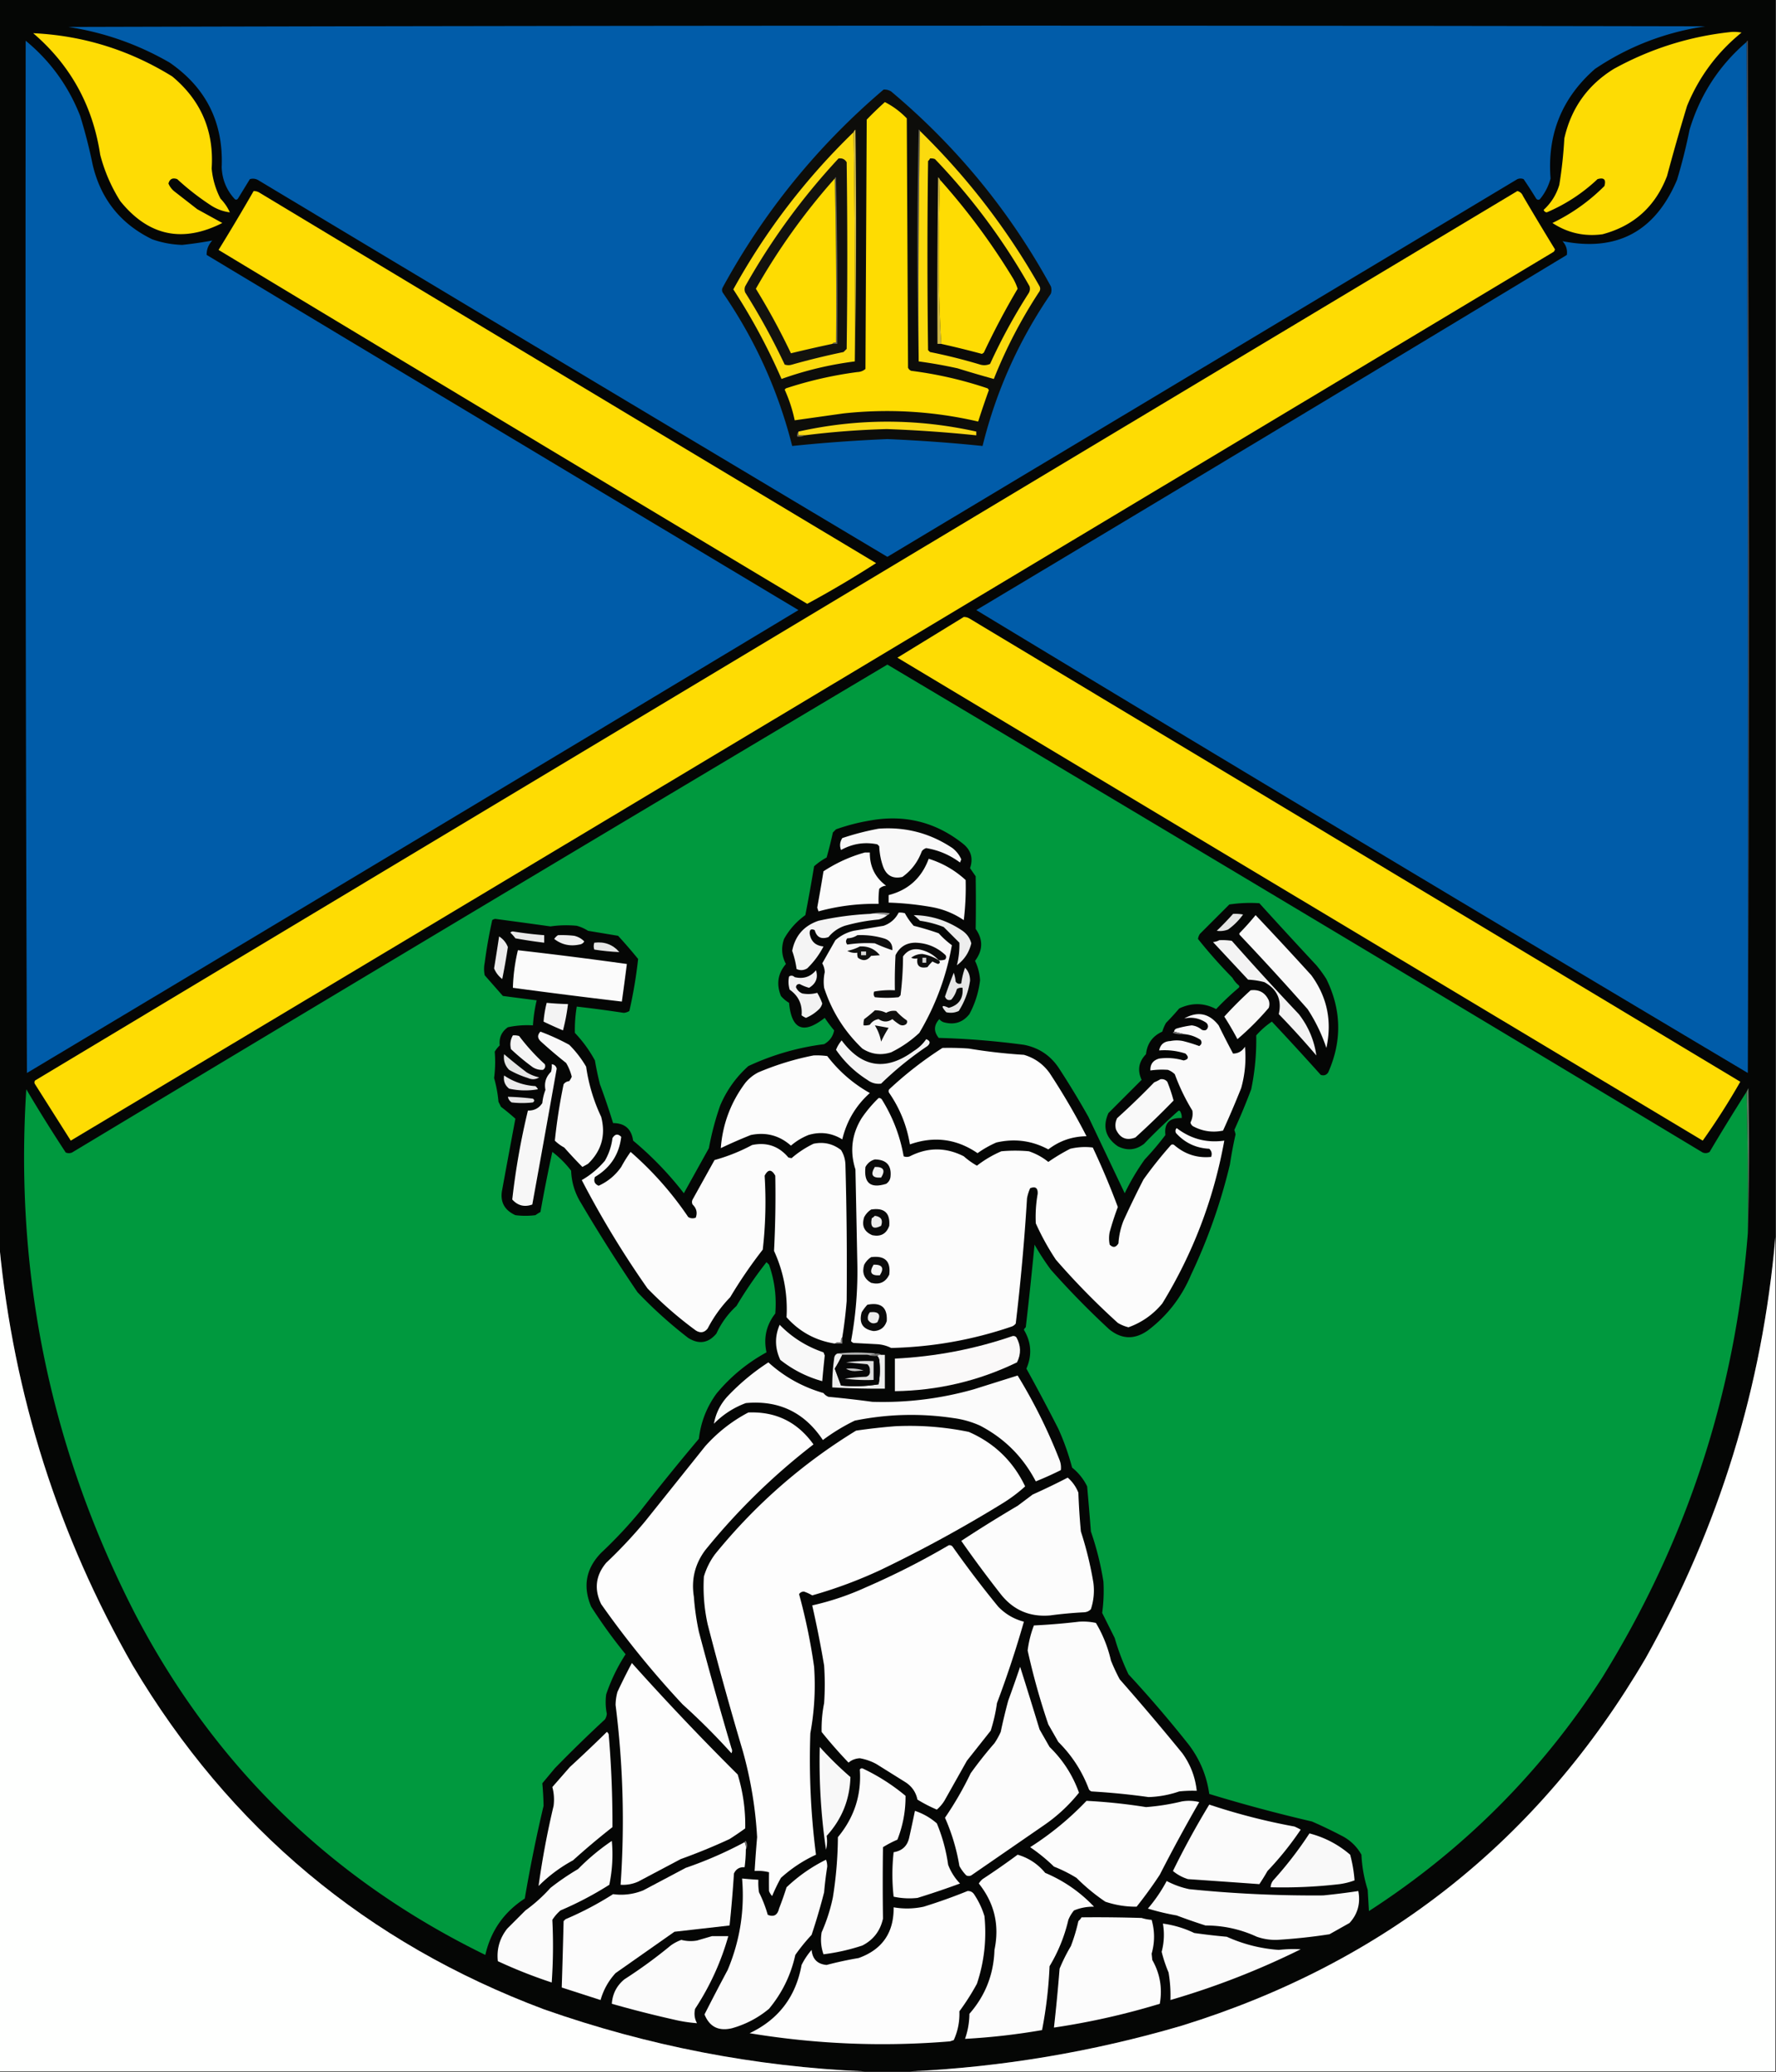 <svg xmlns="http://www.w3.org/2000/svg" width="1418" height="1654" style="shape-rendering:geometricPrecision;text-rendering:geometricPrecision;image-rendering:optimizeQuality;fill-rule:evenodd;clip-rule:evenodd"><rect width="100%" height="100%" fill="#333333" stroke="none"/><path style="opacity:1" fill="#050605" d="M-.5-.5h1418v988c-10.41 119.41-44.91 231.41-103.5 336-85.28 145.57-208.78 243.4-370.5 293.5-71.01 20.83-143.343 33-217 36.5h-36c-87.666-3.83-172.999-20.33-256-49.5-141.729-53.07-251.229-144.57-328.5-274.5-59.518-104.05-95.018-215.72-106.5-335V-.5z"/><path style="opacity:1" fill="#015ca9" d="M54.5 21.5c435.5-1.166 871.166-1.333 1307-.5-32.03 4.785-61.36 16.118-88 34-26.42 23.092-38.25 52.259-35.5 87.5-1.65 6.143-4.49 11.643-8.5 16.5-1.14.749-2.14.583-3-.5a375.316 375.316 0 0 0-10-15.5c-1.67-.667-3.33-.667-5 0a10643189.99 10643189.99 0 0 0-503 301.5 193669.76 193669.76 0 0 1-502-300.5c-2.195-1.373-4.529-1.706-7-1l-9.5 15.5c-.718.951-1.551 1.117-2.5.5-6.613-7.162-10.113-15.662-10.5-25.5 1.485-35.53-12.348-63.363-41.5-83.5-25.222-14.574-52.222-24.074-81-28.5z"/><path style="opacity:1" fill="#fedc04" d="M26.5 26.5c39.791 1.87 76.791 13.37 111 34.5 22.971 19.112 33.471 43.612 31.5 73.5.783 8.469 3.117 16.469 7 24 3.222 3.351 5.722 7.018 7.5 11-5.369-.678-10.369-2.512-15-5.5a204.709 204.709 0 0 1-27-21c-3.681-1.314-6.014-.147-7 3.5 1.059 2.568 2.726 4.735 5 6.5l18 14 20 11c-31.876 16.158-59.042 10.325-81.5-17.5-7.23-11.467-12.564-23.8-16-37-5.91-39.173-23.743-71.506-53.5-97z"/><path style="opacity:1" fill="#fddc04" d="M1382.5 25.5c2.69-.164 5.35.003 8 .5-19.45 15.785-33.95 35.285-43.5 58.5a1735.235 1735.235 0 0 0-16 56c-9.3 24.3-26.46 39.8-51.5 46.5-14.48 1.971-27.81-1.029-40-9 15.48-7.474 29.31-17.307 41.5-29.5 1.5-5.167-.33-7-5.5-5.5-11.91 11.239-25.41 20.072-40.5 26.5-1.28-.113-2.11-.78-2.5-2 6.01-5.511 10.18-12.178 12.5-20a347.344 347.344 0 0 0 4-37c5.43-24.08 18.59-42.58 39.5-55.5 29.44-16.203 60.77-26.037 94-29.5z"/><path style="opacity:1" fill="#4d525b" d="M1394.5 33.5c.06-.543.39-.876 1-1 .33 137.5.67 275 1 412.5 0 137.903-.33 275.069-1 411.5.33-274.501 0-548.834-1-823z"/><path style="opacity:1" fill="#005ca9" d="M20.5 32.5c19.633 16.154 34.133 36.154 43.5 60a412.569 412.569 0 0 1 10 39c6.442 27.412 22.276 47.245 47.5 59.5a78.724 78.724 0 0 0 24 4.5 314.813 314.813 0 0 0 24-3.5c-3.1 3.343-4.6 7.176-4.5 11.5A335692.733 335692.733 0 0 0 637.5 487a285890.076 285890.076 0 0 1-616 369.5c-1-274.666-1.333-549.333-1-824zM1394.5 33.5c1 274.166 1.33 548.499 1 823a96072.222 96072.222 0 0 1-616-369.5A111948.956 111948.956 0 0 0 1251 203.5c.59-4.176-.58-7.842-3.5-11 43.54 8.639 74.04-7.694 91.5-49a436.877 436.877 0 0 0 10-40c8.43-27.9 23.6-51.234 45.5-70z"/><path style="opacity:1" fill="#0d0d0a" d="M705.5 71.5a10.098 10.098 0 0 1 6 1.5c52.359 43.966 94.859 95.8 127.5 155.5.667 2 .667 4 0 6-25.518 37.226-43.684 77.726-54.5 121.5a1249.83 1249.83 0 0 0-76-5.5 1250.46 1250.46 0 0 0-76 5.5c-11.167-44.172-29.667-85.005-55.5-122.5-.667-1.333-.667-2.667 0-4 33.056-60.562 75.889-113.229 128.5-158z"/><path style="opacity:1" fill="#fedc02" d="M706.5 81.5c6.472 3.282 12.305 7.615 17.5 13l1 199c.5 1.167 1.333 2 2.5 2.5a313.538 313.538 0 0 1 61 14c.457.414.791.914 1 1.5a713.55 713.55 0 0 0-8.5 25c-35.442-8.222-71.275-10.389-107.5-6.5l-39 5.5a117.074 117.074 0 0 0-8-24.5l1-1a311.942 311.942 0 0 1 57-13c2.507-.093 4.674-.926 6.5-2.5l1-199a283.824 283.824 0 0 1 14.5-14z"/><path style="opacity:1" fill="#625f51" d="M734.5 104.5a8467.762 8467.762 0 0 0-1 184 4282.9 4282.9 0 0 1 0-185c.607.124.94.457 1 1z"/><path style="opacity:1" fill="#cfb847" d="M682.5 288.5a8375.915 8375.915 0 0 0-1-183c.283-.789.783-1.456 1.5-2 .832 61.835.665 123.501-.5 185z"/><path style="opacity:1" fill="#fbda0e" d="M734.5 104.5c37.712 36.869 69.545 78.203 95.5 124 .667 1.333.667 2.667 0 4a387.761 387.761 0 0 0-36.5 70 937.587 937.587 0 0 1-29-8.5 379.351 379.351 0 0 0-31-5.5 8467.762 8467.762 0 0 1 1-184z"/><path style="opacity:1" fill="#fbda0d" d="M681.5 105.5a8375.915 8375.915 0 0 1 1 183 277.082 277.082 0 0 0-58.5 14c-10.904-24.981-23.737-48.814-38.5-71.5 25.716-46.561 57.716-88.395 96-125.5z"/><path style="opacity:1" fill="#13120e" d="M669.5 126.5c2.868-.415 5.035.585 6.5 3 .667 49.667.667 99.333 0 149l-2.5 2.5a612.73 612.73 0 0 0-41 10c-2 .667-4 .667-6 0a533.55 533.55 0 0 0-31.5-57.5c-.667-1.667-.667-3.333 0-5 20.799-36.963 45.633-70.963 74.5-102z"/><path style="opacity:1" fill="#0b0a08" d="M742.5 126.5a8.43 8.43 0 0 1 4 .5c29.431 30.711 54.598 64.544 75.5 101.5.635 2.135.301 4.135-1 6a454.337 454.337 0 0 0-30.5 56c-2.606 1.152-5.273 1.318-8 .5a438.35 438.35 0 0 0-40-10l-1.5-1.5a5697.651 5697.651 0 0 1 0-151c.717-.544 1.217-1.211 1.5-2z"/><path style="opacity:1" fill="#615e50" d="M666.5 142.5c.06-.543.393-.876 1-1 1 44.328 1.333 88.662 1 133h-4c.709-.904 1.709-1.237 3-1 .332-43.837-.001-87.503-1-131z"/><path style="opacity:1" fill="#cdb648" d="M750.5 143.5c-.667 21.497-1 43.164-1 65a1097.51 1097.51 0 0 0 2 66h-3c-.167-44.335 0-88.668.5-133 .717.544 1.217 1.211 1.5 2z"/><path style="opacity:1" fill="#fedc02" d="M666.5 142.5a4290.017 4290.017 0 0 1 1 131c-1.291-.237-2.291.096-3 1a1205.624 1205.624 0 0 0-33 7.5 546.496 546.496 0 0 0-28-51.5c17.922-31.581 38.922-60.914 63-88z"/><path style="opacity:1" fill="#fedc03" d="M750.5 143.5a532.511 532.511 0 0 1 58.5 79 42.597 42.597 0 0 1 3.5 8 617.172 617.172 0 0 0-27 51l-1.5 1a768.862 768.862 0 0 0-32.5-8 1097.51 1097.51 0 0 1-2-66c0-21.836.333-43.503 1-65zM202.5 152.5c1.808-.009 3.475.491 5 1.5a230618.237 230618.237 0 0 0 492 295.5 838.24 838.24 0 0 1-55 32.5 166462.209 166462.209 0 0 1-470-282.5 1707.727 1707.727 0 0 0 28-47zM1211.5 152.5c2.12.531 3.62 1.865 4.5 4a2661.471 2661.471 0 0 0 25.5 42.5 3.92 3.92 0 0 1-1 2 1334013.12 1334013.12 0 0 1-1184 709.5 62192.736 62192.736 0 0 1-28.5-45c-.667-1-.667-2 0-3a2272627.587 2272627.587 0 0 1 1183.5-710z"/><path style="opacity:1" fill="#f9d814" d="M642.5 347.5h-5v-3c47.297-10.555 94.63-10.555 142 0v3a1050.932 1050.932 0 0 0-71.5-5 666.72 666.72 0 0 0-65.5 5z"/><path style="opacity:1" fill="#6d674d" d="M637.5 344.5v3h5c-1.765.961-3.765 1.295-6 1-.268-1.599.066-2.932 1-4z"/><path style="opacity:1" fill="#fedc03" d="M769.5 492.5c1.808-.009 3.475.491 5 1.5l615 369.5a565.58 565.58 0 0 1-30 47c-214.33-128.5-428.667-257-643-385.5a56231.745 56231.745 0 0 0 53-32.5z"/><path style="opacity:1" fill="#00993e" d="M1394.5 871.5c1 37.496 1.33 75.163 1 113-10.16 127.97-48.99 246.31-116.5 355-48.67 75.33-110.67 137.33-186 186-.33-5.67-.67-11.33-1-17-2.87-9.01-4.54-18.34-5-28-3.86-6.86-9.36-12.02-16.5-15.5a361.39 361.39 0 0 0-23-11c-27.58-6.4-54.916-13.73-82-22-2.054-14.61-7.554-27.77-16.5-39.5a952.088 952.088 0 0 0-48-56 190.199 190.199 0 0 1-11-29c-3.318-6.64-6.651-13.3-10-20 1.137-8.27 1.47-16.6 1-25a234.237 234.237 0 0 0-10-40c-.926-12.03-1.926-24.03-3-36-2.86-5.87-6.86-10.87-12-15a199.739 199.739 0 0 0-11-31 1654.541 1654.541 0 0 0-25.5-48c4.644-10.71 3.977-21.05-2-31 .308-.81.808-1.47 1.5-2 2.553-21.98 4.886-43.98 7-66a198.96 198.96 0 0 0 13 20 674.41 674.41 0 0 0 46.5 47.5c10.019 8.21 20.352 8.54 31 1 15.444-11.69 26.944-26.53 34.5-44.5a447.408 447.408 0 0 0 31-88 339.678 339.678 0 0 1 4.5-24 27.395 27.395 0 0 0-1-3.5 505.126 505.126 0 0 0 13.5-32.5c2.93-14.166 4.27-28.5 4-43a65.052 65.052 0 0 1 12.5-11 2369.513 2369.513 0 0 1 39 42.5c2.54.867 4.54.201 6-2 11.09-25.067 10.59-49.9-1.5-74.5-2.42-3.844-5.09-7.51-8-11a5058.04 5058.04 0 0 1-45.5-49.5 112.686 112.686 0 0 0-24 1L958 745.5a10.258 10.258 0 0 0-1.5 4 399.32 399.32 0 0 0 27.5 31 21.53 21.53 0 0 0 5 6c.667.667.667 1.333 0 2a216.136 216.136 0 0 0-18 17c-9.653-5.068-19.487-5.235-29.5-.5a210.508 210.508 0 0 1-10.5 11.5 32.5 32.5 0 0 0-3 7c-7.749 3.487-12.083 9.487-13 18-5.851 5.969-7.017 12.802-3.5 20.5L885 888.5c-4.829 10.852-2.329 19.686 7.5 26.5 7.421 3.758 14.421 3.091 21-2a495.177 495.177 0 0 1 27-26c.832-.688 1.498-.521 2 .5a9.108 9.108 0 0 1 1 5c-9.78-.392-14.114 4.108-13 13.5a228.87 228.87 0 0 1-16.5 19.5 182.28 182.28 0 0 0-16 27l-29-61a690.652 690.652 0 0 0-23-38c-6.725-10.609-16.225-17.109-28.5-19.5-22.744-3.062-45.411-4.896-68-5.5-4.129-5.172-3.962-10.172.5-15a6.978 6.978 0 0 0 3.5 2.5c8.394 2.352 15.228.185 20.5-6.5 4.529-8.447 7.363-17.447 8.5-27a41.028 41.028 0 0 0-4-15.5c6.353-8.486 6.52-16.986.5-25.5.213-13.995.213-27.995 0-42a1638.81 1638.81 0 0 1-4.5-6.5c2.6-7.572.933-13.905-5-19-21.972-17.743-46.972-24.077-75-19a160.691 160.691 0 0 0-27 7l-2.5 2.5a334.046 334.046 0 0 1-5 20 52.17 52.17 0 0 0-10 7 1374.326 1374.326 0 0 1-7 39c-7.092 5.09-12.759 11.424-17 19-2.415 6.932-1.915 13.598 1.5 20-6.458 7.547-7.791 16.047-4 25.5a25.84 25.84 0 0 0 6.5 5.5c1.985 21.405 11.485 25.405 28.5 12a104.383 104.383 0 0 0 7.5 10c-.919 4.801-3.585 8.468-8 11-21.096 2.684-41.262 8.518-60.5 17.5-9.831 8.827-17.331 19.327-22.5 31.5a225.09 225.09 0 0 0-9 34l-20 36a268.038 268.038 0 0 0-40.5-42c-1.31-9.312-6.643-13.979-16-14a565.146 565.146 0 0 0-10.5-31 254.366 254.366 0 0 1-4-19 102.544 102.544 0 0 0-16-22 111.562 111.562 0 0 1 1.5-21 1012.51 1012.51 0 0 1 37.5 5 9.62 9.62 0 0 0 4.5-1.5 367.634 367.634 0 0 0 7-41.5 409.296 409.296 0 0 0-16-18.5c-7.966-1.332-15.966-2.665-24-4a32.445 32.445 0 0 0-9-4 87.638 87.638 0 0 0-21 .5 5515.959 5515.959 0 0 0-44-6 4.933 4.933 0 0 0-2.5 1 397.65 397.65 0 0 0-6 34 25.238 25.238 0 0 0 0 10l14.5 16.5c9.01 1.197 18.01 2.364 27 3.5a120.744 120.744 0 0 0-3 20c-6.784-.42-13.45.08-20 1.5-5.015 3.531-7.181 8.364-6.5 14.5a22.755 22.755 0 0 0-4 5 98.548 98.548 0 0 1-.5 21 102.359 102.359 0 0 1 3.5 19l2 4a192.425 192.425 0 0 1 11.5 9.5 9807.317 9807.317 0 0 0-10.5 56.5c-1.965 9.57 1.535 16.403 10.5 20.5a64.218 64.218 0 0 0 16 0 32.065 32.065 0 0 1 4-2.5 1221.805 1221.805 0 0 1 9.5-48 79.863 79.863 0 0 1 15 15c.35 9.37 3.016 18.036 8 26a1301.78 1301.78 0 0 0 45 71 356.225 356.225 0 0 0 40.5 36.5c8.561 5.35 16.061 4.18 22.5-3.5 3.865-8.4 9.199-15.73 16-22a331.942 331.942 0 0 1 24-35c.667.67 1.333 1.33 2 2 4.44 12.62 6.107 25.62 5 39-7.175 9.18-9.509 19.51-7 31-15.421 8.42-28.755 19.42-40 33-7.811 10.77-12.478 22.77-14 36a1947.268 1947.268 0 0 0-47 58 362.025 362.025 0 0 1-31 33c-12.173 12.5-14.84 26.83-8 43a405.205 405.205 0 0 0 27.5 38c-6.486 9.97-11.652 20.64-15.5 32a46.407 46.407 0 0 0 .5 15.5 9.598 9.598 0 0 1-1.5 4.5 1093.086 1093.086 0 0 0-40 39l-10 12c.543 5.97.876 11.97 1 18a1160.64 1160.64 0 0 0-15 74c-16.612 10.77-27.112 25.77-31.5 45-122.956-60.06-216.123-150.73-279.5-272-67.517-131.37-96.517-271.03-87-419A1239.447 1239.447 0 0 0 52.5 920c1.667.667 3.333.667 5 0a161106 161106 0 0 1 651-389.5 161314.667 161314.667 0 0 1 651 389.5c1.94.743 3.77.576 5.5-.5a1725.773 1725.773 0 0 1 29.5-48z"/><path style="opacity:1" fill="#f8f8f8" d="M701.5 661.5c21.516-1.601 41.183 3.566 59 15.5 3.152 2.471 5.485 5.471 7 9l-1 2.5c-8.167-6.053-17.167-9.887-27-11.5a6.978 6.978 0 0 0-3.5 2.5c-3.149 8.514-8.316 15.347-15.5 20.5-7.658 1.754-12.824-1.079-15.5-8.5a54.631 54.631 0 0 1-3-16l-1.5-1.5c-10.122-2.08-19.788-.58-29 4.5-1.254-3.315-.921-6.482 1-9.5a211.643 211.643 0 0 1 29-7.5z"/><path style="opacity:1" fill="#fbfbfb" d="M690.5 680.5h4c-.134 11.134 4.199 19.968 13 26.5-2.176.163-4.009.996-5.5 2.5a72.367 72.367 0 0 0-.5 12 169.327 169.327 0 0 0-48 6l-1-3a1536.73 1536.73 0 0 0 5-29c10.304-6.758 21.304-11.758 33-15z"/><path style="opacity:1" fill="#fafafa" d="M741.5 685.5c11.123 3.477 20.957 9.143 29.5 17a217.276 217.276 0 0 1-1.5 32c-7.861-5.346-16.527-8.846-26-10.5a241.3 241.3 0 0 0-34-3.5v-6c15.692-4.021 26.358-13.687 32-29z"/><path style="opacity:1" fill="#949493" d="M694.5 729.5c5.15-1.151 10.484-1.317 16-.5-.544.717-1.211 1.217-2 1.5-4.47-.986-9.137-1.319-14-1z"/><path style="opacity:1" fill="#f4f4f4" d="M694.5 729.5c4.863-.319 9.53.014 14 1-2.027 1.68-4.361 2.847-7 3.5a148.439 148.439 0 0 0-27 5c-5.17 1.755-9.504 4.755-13 9-5.765 2.021-9.432.188-11-5.5-2.916-1.435-4.249-.435-4 3 1.078 6.075 4.745 9.408 11 10a66.795 66.795 0 0 1-13 17.5c-2.789 1.664-5.623 1.83-8.5.5a73.038 73.038 0 0 0-3.5-14.5c2.344-12.014 9.344-20.014 21-24a242.364 242.364 0 0 1 41-5.5z"/><path style="opacity:1" fill="#f9f8f8" d="M717.5 728.5a12.93 12.93 0 0 1 5 .5 52.17 52.17 0 0 0 7 10 220.504 220.504 0 0 1 20 6 70.588 70.588 0 0 0 10.5 9.5c-4.392 24.887-13.059 48.22-26 70a92.08 92.08 0 0 1-22.5 15.5c-8.179 2.617-15.846 1.617-23-3-14.214-13.563-24.381-29.729-30.5-48.5a35.54 35.54 0 0 1 .5-12.5 14.79 14.79 0 0 0-2-7 8399.295 8399.295 0 0 1 10.5-18.5c4.189-3.678 9.023-6.178 14.5-7.5l24-4c5.45-1.957 9.45-5.457 12-10.5z"/><path style="opacity:1" fill="#e5e5e5" d="M984.5 729.5a32.462 32.462 0 0 1 8 .5 51.24 51.24 0 0 1-12 12c-2.942 1.124-5.942 1.458-9 1a246.626 246.626 0 0 0 13-13.5z"/><path style="opacity:1" fill="#ededed" d="M729.5 730.5c14.047.18 27.047 4.346 39 12.5 3.606 2.58 5.94 5.913 7 10-1.705 7.246-5.538 13.079-11.5 17.5 1.493-5.85 2.16-11.85 2-18L753.5 740a81.977 81.977 0 0 0-19-5 44.555 44.555 0 0 0-5-4.5z"/><path style="opacity:1" fill="#f9f9f9" d="M1002.5 730.5a3065.509 3065.509 0 0 1 44.5 48c12.69 17.433 16.69 36.766 12 58a133.197 133.197 0 0 0-15-31 2244.036 2244.036 0 0 0-54-59c-.667-.667-.667-1.333 0-2a206.28 206.28 0 0 0 12.5-14z"/><path style="opacity:1" fill="#eaeaea" d="M407.5 744.5c.417-.624 1.084-.957 2-1a287.06 287.06 0 0 0 25 3v6a364.21 364.21 0 0 1-23-3.5 32.6 32.6 0 0 0-4-4.5z"/><path style="opacity:1" fill="#efefef" d="M445.5 746.5a84.902 84.902 0 0 1 13 .5c3.157.742 5.823 2.242 8 4.5-.881 1.471-2.214 2.304-4 2.5-7.438 1.561-14.105.061-20-4.5.84-1.235 1.84-2.235 3-3z"/><path style="opacity:1" fill="#0e0d0d" d="M684.5 746.5a64.512 64.512 0 0 1 21 2.5c4.899 1.385 7.233 4.552 7 9.5a128.353 128.353 0 0 1-14-5.5 104.916 104.916 0 0 0-22 1c-1.333-1.667-1.333-3.333 0-5 3.022-.098 5.689-.932 8-2.5z"/><path style="opacity:1" fill="#ececec" d="M398.5 747.5c3.277 2.105 5.61 4.939 7 8.5a503.897 503.897 0 0 1-4.5 25.5c-2.988-2.307-5.155-5.14-6.5-8.5 1.39-8.504 2.723-17.004 4-25.5z"/><path style="opacity:1" fill="#e6e6e6" d="M474.5 752.5c8.154-1.014 14.82 1.486 20 7.5-6.663-.283-13.33-.95-20-2-.638-1.707-.638-3.54 0-5.5z"/><path style="opacity:1" fill="#0b0b0b" d="M749.5 766.5c-4.036-4.356-9.036-7.19-15-8.5-5.686-1.104-10.186.729-13.5 5.5a257.954 257.954 0 0 1-2 31l-1.5 1.5a90.455 90.455 0 0 1-19 0c-1.054-1.388-1.22-2.888-.5-4.5a70.907 70.907 0 0 1 16.5-1c-.166-9.339 0-18.673.5-28 3.281-6.639 8.614-9.973 16-10 9.279.307 17.279 3.641 24 10 .684 1.284.517 2.451-.5 3.5a12.93 12.93 0 0 1-5 .5z"/><path style="opacity:1" fill="#10100f" d="M686.5 755.5c6.574-.369 11.907 1.965 16 7-2.172.176-4.505.343-7 .5-3.022 3.921-6.522 4.421-10.5 1.5a8.43 8.43 0 0 1-.5-4c-2.897.375-5.563-.125-8-1.5 3.609-.701 6.942-1.868 10-3.5z"/><path style="opacity:1" fill="#fbfbfb" d="M413.5 758.5a3481.676 3481.676 0 0 1 87 11 2060.006 2060.006 0 0 1-4 30 5164.133 5164.133 0 0 1-87-11 147.656 147.656 0 0 1 4-30z"/><path style="opacity:1" fill="#dbdbdb" d="M687.5 759.5h4v3h-4v-3z"/><path style="opacity:1" fill="#0e0e0e" d="M749.5 766.5c1.35 1.324 1.183 2.324-.5 3a27.07 27.07 0 0 1-4.5-2 35.594 35.594 0 0 0-4 4.5c-6.238 1.262-8.904-1.071-8-7a7.492 7.492 0 0 1-5-.5c2.64-1.991 5.64-2.991 9-3 4.679.842 9.012 2.509 13 5z"/><path style="opacity:1" fill="#d6d6d6" d="M736.5 764.5h3v4h-3v-4z"/><path style="opacity:1" fill="#e6e6e6" d="M770.5 772.5c2.76 2.753 4.093 6.253 4 10.5-1.327 8.65-4.327 16.65-9 24-3.202 1.483-6.536 1.817-10 1-4.451-5.03-3.785-6.196 2-3.5 8.1-2.181 11.767-7.514 11-16-1.644-.214-3.144.12-4.5 1a20.924 20.924 0 0 1-4.5 8.5c-2.406.779-4.073-.054-5-2.5a420.238 420.238 0 0 1 7-19 26.724 26.724 0 0 1 1.5 7c1.133 1.711 2.633 2.211 4.5 1.5a56.807 56.807 0 0 1 3-12.5z"/><path style="opacity:1" fill="#f2f2f2" d="M651.5 774.5c1.838 6.006.004 10.673-5.5 14a33.912 33.912 0 0 1-7.5-3c-1.766-.066-2.766.768-3 2.5.987 2.321 2.654 3.987 5 5 4.058.767 8.058.6 12-.5a45.375 45.375 0 0 1 4 8.5c-.49 1.982-1.49 3.649-3 5a33.401 33.401 0 0 1-10 6.5 18.08 18.08 0 0 1-3.5-2c.741-8.683-2.426-15.516-9.5-20.5a21.15 21.15 0 0 1-.5-10.5c1.507-1.035 3.007-.868 4.5.5 6.92 1.637 12.587-.196 17-5.5z"/><path style="opacity:1" fill="#f9f9f8" d="M998.5 790.5c6.77-.864 11.61 1.803 14.5 8 .67 2 .67 4 0 6-7.67 9-16 17.333-25 25a241.116 241.116 0 0 0-10.5-18 312.32 312.32 0 0 1 21-21z"/><path style="opacity:1" fill="#f3f3f3" d="M973.5 750.5c3.35-.165 6.683.002 10 .5a2328.066 2328.066 0 0 0 53.5 58.5c7.6 9.809 12.27 20.809 14 33a698.209 698.209 0 0 0-30-33c2.58-11.342-1.25-19.842-11.5-25.5a61.971 61.971 0 0 0-13-2l-28-30c1.882-.198 3.548-.698 5-1.5zM436.5 800.5c5.652.532 11.319.865 17 1a156.723 156.723 0 0 1-4 21 326.284 326.284 0 0 1-15.5-7 88.032 88.032 0 0 1 2.5-15z"/><path style="opacity:1" fill="#0f0f0e" d="M698.5 806.5a18.346 18.346 0 0 1 9 2c2.528-1.442 5.195-1.942 8-1.5a45.255 45.255 0 0 0 8.5 7.5c.492 1.049.326 2.049-.5 3-1.574 1.131-3.241 1.298-5 .5a39.447 39.447 0 0 1-6-4.5c-3.635 2.514-7.302 2.514-11 0-2.974.488-5.307 1.988-7 4.5a12.93 12.93 0 0 1-5 .5 12.93 12.93 0 0 1 .5-5 89.868 89.868 0 0 0 8.5-7z"/><path style="opacity:1" fill="#fafafa" d="m945.5 825.5-8-2c.077-1.25.744-2.083 2-2.5a76.092 76.092 0 0 1 12-2.5c3.028.347 5.694 1.514 8 3.5 2.737 1.08 4.404.246 5-2.5-.029-1.529-.696-2.696-2-3.5-5.302-3.328-10.968-4.328-17-3 10.762-6.035 19.928-4.202 27.5 5.5a714.122 714.122 0 0 0 11.5 22.5c4.059-.015 7.226-1.848 9.5-5.5 1.028 11.181.028 22.181-3 33a758.326 758.326 0 0 1-14.5 34c-8.398 1.736-16.398.57-24-3.5-1.074-.739-1.741-1.739-2-3 1.542-3.035 2.042-6.202 1.5-9.5a161.942 161.942 0 0 1-14-29 15.83 15.83 0 0 0-5.5-3.5 65.613 65.613 0 0 0-14 .5c-.201-4.974 2.132-8.14 7-9.5 6.62-.896 13.12-.396 19.5 1.5 3.935-.811 4.435-2.644 1.5-5.5-6.808-2.222-13.808-3.055-21-2.5.949-4.772 3.949-7.272 9-7.5a25.238 25.238 0 0 1 10 0 121.728 121.728 0 0 1 13 4c2.027-1.396 2.36-3.062 1-5-3.94-2.57-8.273-4.07-13-4.5z"/><path style="opacity:1" fill="#0f0f0f" d="M698.5 818.5c3.629.6 7.296 1.267 11 2a88.011 88.011 0 0 0-6 11c-.853-4.697-2.52-9.03-5-13z"/><path style="opacity:1" fill="#f9f9f9" d="M431.5 823.5a177.43 177.43 0 0 1 23 10.5 84.844 84.844 0 0 1 13.5 17.5 138.654 138.654 0 0 0 12 40c3.788 14.626.288 27.126-10.5 37.5-1.51.85-3.01 1.683-4.5 2.5a369.562 369.562 0 0 1-14.5-15.5 32.005 32.005 0 0 1-7.5-5.5 450.086 450.086 0 0 1 7-45c1.098-1.467 2.598-2.301 4.5-2.5a18.08 18.08 0 0 0 2-3.5 39.478 39.478 0 0 0-4.5-11 381.493 381.493 0 0 1-20-17c-2.946-2.608-3.112-5.275-.5-8z"/><path style="opacity:1" fill="#7a7979" d="m937.5 823.5 8 2a21.127 21.127 0 0 1-9-1c.124-.607.457-.94 1-1z"/><path style="opacity:1" fill="#f4f4f4" d="M409.5 826.5a12.93 12.93 0 0 1 5 .5 163.016 163.016 0 0 0 20.5 22.5c.711 1.867.211 3.367-1.5 4.5-2.809.18-5.476-.487-8-2a180.773 180.773 0 0 1-17.5-14.5c-.987-3.975-.487-7.641 1.5-11zM739.5 829.5c3.245 1.319 3.578 3.152 1 5.5a264.843 264.843 0 0 0-37 30c-4.014.505-7.681-.495-11-3-9.968-6.302-18.302-14.302-25-24a26.49 26.49 0 0 1 4.5-7.5c16.224 21.839 35.391 24.672 57.5 8.5 4.066-2.508 7.4-5.675 10-9.5z"/><path style="opacity:1" fill="#fdfdfd" d="M752.5 836.5c7.008-.166 14.008 0 21 .5a425.596 425.596 0 0 0 44 5c8.496 2.498 15.329 7.331 20.5 14.5a542.184 542.184 0 0 1 29.5 50.5c-11.372.124-21.538 3.624-30.5 10.5-13.061-7.027-26.895-8.86-41.5-5.5a82.671 82.671 0 0 0-15 8.5c-16.779-11.462-34.779-13.795-54-7-2.467-14.903-7.967-28.57-16.5-41-.667-1-.667-2 0-3 13.241-12.35 27.408-23.35 42.5-33z"/><path style="opacity:1" fill="#e5e5e5" d="M402.5 841.5a394.464 394.464 0 0 0 18 14.5 32.473 32.473 0 0 0 10 4c-2.83 1.767-5.83 1.933-9 .5a74.644 74.644 0 0 1-15-6.5c-3.383-3.482-4.716-7.649-4-12.5z"/><path style="opacity:1" fill="#fcfcfc" d="M649.5 842.5a60.931 60.931 0 0 1 11 .5c9.363 12.202 20.696 22.036 34 29.5-11.179 10.02-18.512 22.353-22 37-8.412-5.176-17.412-6.343-27-3.5-5.166 2.08-9.833 4.913-14 8.5-9.182-8.13-19.848-10.963-32-8.5a382.843 382.843 0 0 0-24 10.5c1.442-19.152 7.942-36.485 19.5-52 2.921-3.592 6.421-6.425 10.5-8.5 14.317-6.053 28.984-10.553 44-13.5z"/><path style="opacity:1" fill="#f7f7f7" d="M440.5 849.5c2.095.26 3.428 1.426 4 3.5A24607.127 24607.127 0 0 1 425 961.5c-6.267 2.245-11.601.911-16-4a575.833 575.833 0 0 1 12.5-71c5.032.103 8.865-1.897 11.5-6a39.27 39.27 0 0 1 2.5-10.5c-1.119-5.645.381-10.478 4.5-14.5.495-1.973.662-3.973.5-6z"/><path style="opacity:1" fill="#ebebeb" d="M402.5 858.5c7.522 5.088 15.856 7.922 25 8.5a7.248 7.248 0 0 1 2 2.5c-7.709 1.357-15.376 1.19-23-.5-3.37-2.697-4.704-6.197-4-10.5z"/><path style="opacity:1" fill="#f9f9f9" d="M926.5 861.5c2.222-.322 4.056.345 5.5 2a125.898 125.898 0 0 1 5 15 635.1 635.1 0 0 1-30.5 29.5c-7.08 2.717-12.247.55-15.5-6.5-.79-3.134-.457-6.134 1-9a593.448 593.448 0 0 0 29.5-28.5 38.715 38.715 0 0 0 5-2.5z"/><path style="opacity:1" fill="#5b7b5f" d="M1395.5 984.5c.33-37.837 0-75.504-1-113 .49-.973.99-1.973 1.5-3 .83 38.836.66 77.502-.5 116z"/><path style="opacity:1" fill="#e6e6e6" d="M405.5 875.5c6.687.169 13.354.669 20 1.5 1.333 1 1.333 2 0 3a72.464 72.464 0 0 1-17 0c-1.641-1.129-2.641-2.629-3-4.5z"/><path style="opacity:1" fill="#fcfcfc" d="M701.5 876.5c.996-.086 1.829.248 2.5 1 8.803 14.084 14.636 29.25 17.5 45.5 1.667.667 3.333.667 5 0 14.306-7.288 28.639-7.288 43 0a62.123 62.123 0 0 0 10.5 7.5 89.347 89.347 0 0 1 19.5-11.5 121.19 121.19 0 0 1 22 0c5.757 1.958 10.924 4.791 15.5 8.5a150.837 150.837 0 0 1 17.5-10.5 50.834 50.834 0 0 1 18-1 615.066 615.066 0 0 1 20 47.5 233.352 233.352 0 0 0-6.5 20 25.238 25.238 0 0 0 0 10c2.632 2.692 4.966 2.359 7-1a58.754 58.754 0 0 1 4-18 749.086 749.086 0 0 1 16-33 329.13 329.13 0 0 1 21.5-27c.865-1.083 1.865-1.249 3-.5 8.579 7.416 18.412 10.583 29.5 9.5.896-2.525.396-4.692-1.5-6.5-10.618-.532-19.451-4.699-26.5-12.5-.781-1.444-.614-2.777.5-4 11.283 8.654 23.95 11.987 38 10-8.391 46.444-24.891 89.78-49.5 130-7.31 8.81-16.31 15.15-27 19a31.54 31.54 0 0 1-8.5-3.5 589.13 589.13 0 0 1-49.5-50.5 203.521 203.521 0 0 1-16-29 106.348 106.348 0 0 1 1.5-23.5c.242-4.701-1.758-6.201-6-4.5a36.167 36.167 0 0 0-2.5 8c-2.044 33.4-5.044 66.73-9 100a7.014 7.014 0 0 1-3.5 2.5c-31.108 10.59-63.108 16.25-96 17-3.409-1.74-7.076-2.74-11-3-6.333-.33-12.667-.67-19-1a4.486 4.486 0 0 1-2-1.5 305.38 305.38 0 0 0 5-62.5c-.486-24.834-.986-49.667-1.5-74.5-4.614-14.473-2.948-28.14 5-41a103.217 103.217 0 0 1 13.5-16zM672.5 1067.5c-.934 1.07-1.268 2.4-1 4-1.915-.28-3.581.05-5 1-15.344-2.42-28.177-9.42-38.5-21 1.021-18.53-2.312-36.2-10-53a847 847 0 0 0 1-60c-2.937-5.286-5.771-5.286-8.5 0a335.55 335.55 0 0 1-1.5 59 370.126 370.126 0 0 0-26 38 105.227 105.227 0 0 0-18 25c-2.679 3.33-5.845 3.83-9.5 1.5a304.691 304.691 0 0 1-38.5-33.5 758.894 758.894 0 0 1-52.5-86.5 68.853 68.853 0 0 0 18.5-15.5 47.897 47.897 0 0 0 6-18c2.034-3.359 4.368-3.692 7-1-1.652 14.019-8.652 24.686-21 32-1.205 3.368-.205 5.702 3 7 7.355-3.348 13.355-8.348 18-15a108.386 108.386 0 0 1 7.5-12c17.675 15.414 33.008 32.748 46 52 1.921 1.141 3.921 1.308 6 .5 1.459-3.953.626-7.453-2.5-10.5-.667-1.333-.667-2.667 0-4l17.5-31.5a146.242 146.242 0 0 0 30-12c11.699-2.434 21.366.899 29 10l2.5.5c5.252-4.561 11.086-8.395 17.5-11.5 8.135-1.715 15.469-.048 22 5 2.16 3.459 3.327 7.292 3.5 11.5 1.012 36.33 1.345 72.66 1 109a365.04 365.04 0 0 1-3.5 29z"/><path style="opacity:1" fill="#0a0a0a" d="M698.5 925.5c9.322.152 13.489 4.819 12.5 14-.346 2.348-1.513 4.181-3.5 5.5-12.451 3.878-17.951-.622-16.5-13.5 1.707-3.09 4.207-5.09 7.5-6z"/><path style="opacity:1" fill="#f2f2f2" d="M698.5 931.5c6.986-.169 8.653 2.664 5 8.5-7.084.475-8.751-2.358-5-8.5z"/><path style="opacity:1" fill="#090909" d="M695.5 965.5c10.492-1.666 15.326 2.667 14.5 13-2.265 6.372-6.765 8.872-13.5 7.5-6.549-2.779-8.716-7.612-6.5-14.5 1.36-2.523 3.193-4.523 5.5-6z"/><path style="opacity:1" fill="#ececec" d="M698.5 970.5c5 .655 6.667 3.322 5 8-6.304 3.212-8.804 1.212-7.5-6 .995-.566 1.828-1.233 2.5-2z"/><path style="opacity:1" fill="#fefffe" d="M1417.5 987.5v666h-691c73.657-3.5 145.99-15.67 217-36.5 161.72-50.1 285.22-147.93 370.5-293.5 58.59-104.59 93.09-216.59 103.5-336zM-.5 994.5c11.482 119.28 46.982 230.95 106.5 335 77.271 129.93 186.771 221.43 328.5 274.5 83.001 29.17 168.334 45.67 256 49.5H-.5v-659z"/><path style="opacity:1" fill="#0b0b0b" d="M695.5 1003.5c11.032-1.44 15.866 3.23 14.5 14-2.963 6.06-7.797 8.23-14.5 6.5-5.609-3.28-7.442-8.11-5.5-14.5 1.36-2.52 3.193-4.52 5.5-6z"/><path style="opacity:1" fill="#f4f4f4" d="M697.5 1009.5c6.986-.17 8.653 2.66 5 8.5-7.084.48-8.751-2.36-5-8.5z"/><path style="opacity:1" fill="#0a0a0a" d="M692.5 1041.5c10.988-2.16 16.155 2.17 15.5 13-1.609 5.1-5.109 7.77-10.5 8-8.704-1.4-11.87-6.4-9.5-15a40.775 40.775 0 0 1 4.5-6z"/><path style="opacity:1" fill="#ececec" d="M694.5 1047.5c7.216-.81 9.216 1.85 6 8-3.08 1.6-5.58.94-7.5-2-.409-2.2.091-4.2 1.5-6z"/><path style="opacity:1" fill="#f8f8f8" d="M622.5 1057.5c9.85 10.1 21.517 17.43 35 22l1 2.5a993.65 993.65 0 0 0-2 20.5c-12.333-3.42-23.5-9.08-33.5-17-4.35-9.33-4.516-18.66-.5-28z"/><path style="opacity:1" fill="#faf9f9" d="M808.5 1066.5c1.175-.22 2.175.11 3 1 3.697 6.61 3.864 13.28.5 20-30.741 14.85-63.241 22.52-97.5 23v-26c32.296-1.58 63.629-7.58 94-18z"/><path style="opacity:1" fill="#818080" d="M672.5 1067.5v5h-6c1.419-.95 3.085-1.28 5-1-.268-1.6.066-2.93 1-4z"/><path style="opacity:1" fill="#b8b8b8" d="M668.5 1080.5c10.176-1.15 20.509-1.15 31 0-2.107.97-4.441 1.3-7 1h-20c-1.068-.93-2.401-1.27-4-1z"/><path style="opacity:1" fill="#6f6f6e" d="M699.5 1080.5c1.599-.27 2.932.07 4 1-1.291-.24-2.291.1-3 1-2.885.31-5.552-.03-8-1 2.559.3 4.893-.03 7-1z"/><path style="opacity:1" fill="#eee" d="M668.5 1080.5c1.599-.27 2.932.07 4 1a104.245 104.245 0 0 1-6 11c1.672 4.53 3.339 9.03 5 13.5 10.1.95 20.1.62 30-1 1.143-6.42 1.31-12.92.5-19.5-.232-1.24-.732-2.24-1.5-3 .709-.9 1.709-1.24 3-1h3v27c-14.013.1-28.013-.24-42-1-.069-7.7.431-15.37 1.5-23 .122-1.94.955-3.27 2.5-4z"/><path style="opacity:1" fill="#070707" d="M672.5 1081.5h20c2.448.97 5.115 1.31 8 1 .768.76 1.268 1.76 1.5 3 .81 6.58.643 13.08-.5 19.5-9.9 1.62-19.9 1.95-30 1-1.661-4.47-3.328-8.97-5-13.5 2.218-3.54 4.218-7.21 6-11z"/><path style="opacity:1" fill="#e0e0df" d="M675.5 1087.5c7.148-.99 14.481-1.32 22-1v15c-7.696.33-15.362 0-23-1 5.638-.83 11.304-1.33 17-1.5 2.41-.76 3.41-2.42 3-5 .146-2.03-.52-3.7-2-5a1646.14 1646.14 0 0 0-17-1.5z"/><path style="opacity:1" fill="#fbfbfb" d="M613.5 1087.5c12.57 11.46 27.237 19.63 44 24.5a8.977 8.977 0 0 0 4 3 836.54 836.54 0 0 1 35 4c27.502.83 54.502-2.5 81-10 11.776-3.71 23.443-7.37 35-11a424.43 424.43 0 0 1 33.5 67.5c.995 2.63 1.328 5.29 1 8-6.533 3.27-13.2 6.27-20 9-10.144-19.48-24.978-34.31-44.5-44.5a75.971 75.971 0 0 0-21-6c-26.476-3.98-52.81-3.31-79 2a156.08 156.08 0 0 0-25.5 15.5c-14.686-22.09-35.186-31.93-61.5-29.5-9.744 3.62-18.244 9.12-25.5 16.5 1.5-8.33 5.166-15.67 11-22 9.856-10.37 20.69-19.37 32.5-27z"/><path style="opacity:1" fill="#c6c6c6" d="M675.5 1092.5c4.861-.44 9.528.06 14 1.5-2.333.17-4.667.33-7 .5-2.769-.03-5.103-.7-7-2z"/><path style="opacity:1" fill="#fdfdfd" d="M597.5 1127.5c21.919-.87 39.253 7.63 52 25.5-32.093 24.76-60.927 52.93-86.5 84.5-8.181 11.06-11.181 23.39-9 37a202.98 202.98 0 0 0 4 28c8.193 31.1 16.859 62.1 26 93 .667 1.33.667 2.67 0 4a536.634 536.634 0 0 0-39-39 743.714 743.714 0 0 1-65-80c-5.758-11.93-4.425-22.93 4-33a381.313 381.313 0 0 0 31-33l48-60c9.989-11.18 21.489-20.18 34.5-27z"/><path style="opacity:1" fill="#fdfdfd" d="M714.5 1138.5c19.895-1 39.562.5 59 4.5 20.442 8.94 35.442 23.44 45 43.5a122.327 122.327 0 0 1-18 13.5 1075.751 1075.751 0 0 1-97 53 363.396 363.396 0 0 1-55 20.5 33.907 33.907 0 0 0-6.5-3c-1.711-.06-3.044.61-4 2a467.503 467.503 0 0 1 12 58c1.225 17.8.225 35.47-3 53-1.14 32.46.36 64.79 4.5 97-10.218 4.7-19.552 10.87-28 18.5a137.983 137.983 0 0 0-7 14.5 12.479 12.479 0 0 1-2.5-4c-.082-5.01-.082-10.01 0-15-3.73-.96-7.563-1.29-11.5-1 .556-9.01 1.223-18.01 2-27a320.613 320.613 0 0 0-11.5-69 2781.682 2781.682 0 0 1-28-101 138.07 138.07 0 0 1-3-38c1.946-6.56 4.946-12.56 9-18 32.017-39.37 69.517-72.2 112.5-98.5a450.325 450.325 0 0 1 31-3.5z"/><path style="opacity:1" fill="#fcfcfc" d="M852.5 1179.5c3.776 3.29 6.61 7.29 8.5 12a536.819 536.819 0 0 0 2 31 281.297 281.297 0 0 1 10 41c.912 7.15.245 14.15-2 21-1.44 1.55-3.273 2.38-5.5 2.5-9.04.46-18.04 1.29-27 2.5-16.303 1.41-29.47-4.26-39.5-17-10.9-13.9-21.4-28.06-31.5-42.5a1081.887 1081.887 0 0 1 45-28l12-9a545.752 545.752 0 0 0 28-13.5z"/><path style="opacity:1" fill="#fdfdfd" d="M757.5 1233.5c1.175-.22 2.175.11 3 1a843.897 843.897 0 0 0 36.5 48c5.75 5.95 12.583 9.95 20.5 12a822.905 822.905 0 0 1-21.5 65 131.37 131.37 0 0 1-5 22l-19 24c-6 10.67-12 21.33-18 32-1.698 2.69-3.698 5.02-6 7a113.55 113.55 0 0 1-15.5-8c-1.163-5.67-4.163-10.17-9-13.5l-24-15a43.289 43.289 0 0 0-13-4.5c-3.613.24-6.613 1.41-9 3.5a373.33 373.33 0 0 1-21.5-24.5c-.185-7.72.482-15.38 2-23 .667-10 .667-20 0-30a870.72 870.72 0 0 0-9.5-48 217.702 217.702 0 0 0 43-14.5 612.163 612.163 0 0 0 66-33.5z"/><path style="opacity:1" fill="#fcfcfc" d="M861.5 1294.5c4.599-.3 9.099.03 13.5 1a103.547 103.547 0 0 1 12 30c2.06 5.12 4.393 10.12 7 15a2089.139 2089.139 0 0 1 50 59c6.497 8.99 10.33 18.99 11.5 30a97.7 97.7 0 0 0-14 .5 82.317 82.317 0 0 1-24.5 4.5 558.13 558.13 0 0 0-45.5-4.5 4.486 4.486 0 0 1-2-1.5c-5.413-14.5-13.579-27.17-24.5-38-2.667-4.67-5.333-9.33-8-14a553.18 553.18 0 0 1-16.5-59 84.264 84.264 0 0 1 5-20 512.772 512.772 0 0 0 36-3z"/><path style="opacity:1" fill="#fdfdfd" d="M504.5 1327.5a2115.424 2115.424 0 0 0 84.5 89c4.285 14.04 6.285 28.37 6 43-4.08 2.96-8.247 5.79-12.5 8.5a468.059 468.059 0 0 1-39 16l-34 18c-4.463 1.97-9.129 2.81-14 2.5 3.336-48.06 2.003-95.9-4-143.5.044-3.57.544-7.07 1.5-10.5a501.98 501.98 0 0 1 11.5-23z"/><path style="opacity:1" fill="#fcfcfc" d="M814.5 1330.5c5.223 16.51 10.39 33.18 15.5 50 2.667 4.67 5.333 9.33 8 14 10.639 10.32 18.472 22.48 23.5 36.5a129.566 129.566 0 0 1-28 26c-19.333 13.33-38.667 26.67-58 40-1.333.67-2.667.67-4 0a31.84 31.84 0 0 1-5.5-7.5 158.027 158.027 0 0 0-11.5-38.5 266.52 266.52 0 0 0 20.5-35.5 326.66 326.66 0 0 1 19-24 59.138 59.138 0 0 0 5-9 446.487 446.487 0 0 1 6-25c3.276-9 6.443-18 9.5-27z"/><path style="opacity:1" fill="#fbfbfb" d="M484.5 1382.5c.722.42 1.222 1.08 1.5 2a844.879 844.879 0 0 1 3 74 594.012 594.012 0 0 0-31.5 26.5c-10.149 5.49-19.315 12.33-27.5 20.5a674.66 674.66 0 0 1 12-64c.648-5.16.315-10.16-1-15 4.667-5.33 9.333-10.67 14-16 10.031-9.2 19.865-18.53 29.5-28z"/><path style="opacity:1" fill="#f8f8f8" d="M654.5 1394.5a277.284 277.284 0 0 0 24.5 24c-.51 18.02-6.844 33.69-19 47 .578 3.67.411 7.33-.5 11a484.46 484.46 0 0 1-5-82z"/><path style="opacity:1" fill="#fbfbfb" d="M686.5 1412.5c.751-1.07 1.751-1.24 3-.5a159.576 159.576 0 0 1 33.5 21.5c.107 12.08-2.059 23.74-6.5 35a85.067 85.067 0 0 0-11.5 6c-.277 19.01-.277 38.01 0 57-2.175 9.83-7.675 16.99-16.5 21.5a161.96 161.96 0 0 1-31 7c-1.988-5.65-2.488-11.48-1.5-17.5a137.207 137.207 0 0 0 9-28 317.802 317.802 0 0 0 4-48c13.091-15.8 18.924-33.8 17.5-54z"/><path style="opacity:1" fill="#fcfcfc" d="M867.5 1437.5c15.948.82 31.781 2.49 47.5 5 9.621-.72 19.121-2.22 28.5-4.5 4.702-.83 9.369-.66 14 .5a1323.8 1323.8 0 0 0-31.5 58 346.478 346.478 0 0 1-18.5 25.5c-8.526.08-16.859-1.25-25-4a155.996 155.996 0 0 1-23-19 112.946 112.946 0 0 0-18-9 139.344 139.344 0 0 0-19-15.5 239.624 239.624 0 0 0 45-37z"/><path style="opacity:1" fill="#fbfbfb" d="M965.5 1440.5a498.67 498.67 0 0 0 68 17.5c1.72.74 3.39 1.57 5 2.5a250.996 250.996 0 0 1-26.5 33c-2.04 3.58-4.21 7.08-6.5 10.5-18.968-1.37-37.968-2.7-57-4-4.483-1.41-8.483-3.57-12-6.5a675.01 675.01 0 0 1 29-53zM730.5 1445.5c6.511 2.17 12.345 5.5 17.5 10 4.41 10.64 7.41 21.64 9 33a43.94 43.94 0 0 0 9.5 15 668.075 668.075 0 0 1-34 11.5c-6.382.69-12.715.36-19-1-1.32-11.77-1.32-23.6 0-35.5 6.932-1.1 11.099-5.1 12.5-12 1.567-7 3.067-14 4.5-21z"/><path style="opacity:1" fill="#f9f9f9" d="M1045.5 1463.5c12.16 3.16 22.99 8.83 32.5 17 1.82 6.74 2.99 13.57 3.5 20.5a56.691 56.691 0 0 1-12 3c-18.27 2.12-36.6 2.95-55 2.5.11-2.28.94-4.28 2.5-6a300.391 300.391 0 0 0 28.5-37z"/><path style="opacity:1" fill="#fcfcfc" d="M594.5 1470.5c.961 1.76 1.295 3.76 1 6-.04 4.69-.373 9.36-1 14-3.993-.26-6.826 1.41-8.5 5-.887 13.9-2.054 27.73-3.5 41.5-14.693 1.68-29.36 3.34-44 5l-47 33c-5.678 6.19-9.678 13.35-12 21.5-10.357-3.34-20.691-6.67-31-10 .57-17.66 1.07-35.33 1.5-53l1.5-1.5a257.808 257.808 0 0 0 38-20c8.204 1.11 16.204.11 24-3l34-18a316.68 316.68 0 0 0 47-20.5z"/><path style="opacity:1" fill="#fbfbfb" d="M488.5 1469.5c1.074 11.59.407 23.25-2 35-12.4 7.87-25.4 14.7-39 20.5-2.54 2.2-4.707 4.7-6.5 7.5.832 16.65.665 33.32-.5 50a395.203 395.203 0 0 1-43-17c-1.068-9.64 1.432-18.3 7.5-26 4.833-4.83 9.667-9.67 14.5-14.5 7.188-5.18 13.855-11.18 20-18a197.154 197.154 0 0 1 22-15c8.332-8.47 17.332-15.97 27-22.5z"/><path style="opacity:1" fill="#727271" d="M594.5 1470.5c.06-.54.393-.88 1-1 1.297 2.47 1.297 4.81 0 7 .295-2.24-.039-4.24-1-6z"/><path style="opacity:1" fill="#fcfcfc" d="M812.5 1480.5c8.726 2.53 16.06 7.36 22 14.5 14.883 6.28 27.883 15.28 39 27-5.59-.09-10.923.91-16 3a28.383 28.383 0 0 0-4.5 7.5 127.726 127.726 0 0 1-15 37 345.176 345.176 0 0 1-6 51 526.78 526.78 0 0 1-61.5 7 61.594 61.594 0 0 0 3.5-20c12.731-14.51 19.398-31.51 20-51 4.145-19.75-.021-37.41-12.5-53a15.074 15.074 0 0 1 3-3.5 609.802 609.802 0 0 0 28-19.5z"/><path style="opacity:1" fill="#fbfbfb" d="M659.5 1484.5c.661 1.63.994 3.47 1 5.5a272.102 272.102 0 0 0-2.5 20.5 499.302 499.302 0 0 1-10 34 148.791 148.791 0 0 0-13 16c-3.548 16.09-10.548 30.43-21 43-8.689 7.24-18.523 12.4-29.5 15.5-10.681 2.57-18.014-1.09-22-11a1809.743 1809.743 0 0 1 18.5-35.5c9.797-23.37 13.631-47.71 11.5-73 4.324.43 8.658.76 13 1-.165 3.35.002 6.68.5 10a104.095 104.095 0 0 1 7 18c4.794 1.91 7.794.25 9-5a257.121 257.121 0 0 0 6-17c9.465-8.97 19.965-16.3 31.5-22z"/><path style="opacity:1" fill="#fafafa" d="M931.5 1501.5c5.679 3 11.679 5.17 18 6.5a978.469 978.469 0 0 0 107 5c9.37-.93 18.71-2.1 28-3.5 1.88 9.81-.45 18.31-7 25.5-5.33 3-10.67 6-16 9a448.304 448.304 0 0 1-42 4.5c-5.48.13-10.82-.7-16-2.5-13.011-6-26.678-9-41-9a473.382 473.382 0 0 1-23-8c-7.8-1.37-15.466-3.2-23-5.5a121.146 121.146 0 0 0 15-22z"/><path style="opacity:1" fill="#fdfdfd" d="M772.5 1509.5c2.403-.11 4.236.89 5.5 3a66.036 66.036 0 0 1 8 17c1.836 18.48-.164 36.48-6 54a187.88 187.88 0 0 1-14 22c.295 8.06-1.205 15.73-4.5 23-1 .33-2 .67-3 1-53.573 4.44-106.906 2.27-160-6.5 23.082-10.94 36.915-29.11 41.5-54.5a57.879 57.879 0 0 1 8-12c.703 7.37 4.703 11.37 12 12a283.421 283.421 0 0 1 25.5-5.5c18.915-6.77 28.248-20.27 28-40.5 8.021 1.39 16.021 1.22 24-.5a430.668 430.668 0 0 0 35-12.5z"/><path style="opacity:1" fill="#fcfcfc" d="M863.5 1530.5c16.003-.17 32.003 0 48 .5 2.617.82 5.284 1.32 8 1.5 2.549 8.98 2.549 17.98 0 27l.5 5c6.193 10.88 8.193 22.54 6 35a584.279 584.279 0 0 1-84.5 19 1439.23 1439.23 0 0 0 4.5-47 136.408 136.408 0 0 1 9-18 138.136 138.136 0 0 0 6-20 10.435 10.435 0 0 0 2.5-3z"/><path style="opacity:1" fill="#fbfbfb" d="M928.5 1535.5c8.69 1.17 17.023 3.67 25 7.5a513.976 513.976 0 0 0 26 3c13.217 5.96 27.05 9.46 41.5 10.5 5.83-.67 11.67-.83 17.5-.5a631.02 631.02 0 0 1-104 40.5 108.48 108.48 0 0 0-1.5-22 109.747 109.747 0 0 1-5.5-16.5c1.954-7.45 2.287-14.95 1-22.5zM568.5 1545.5h13c-5.839 20.68-14.672 40.01-26.5 58-.956 4.07-.456 7.91 1.5 11.5-6.36-.47-12.693-1.47-19-3a883.455 883.455 0 0 1-49-12.5c.542-7.92 3.876-14.42 10-19.5a387.444 387.444 0 0 0 37-27 34.556 34.556 0 0 1 8.5-4.5 29.13 29.13 0 0 0 12.5.5c4.123-1.19 8.123-2.36 12-3.5z"/></svg>